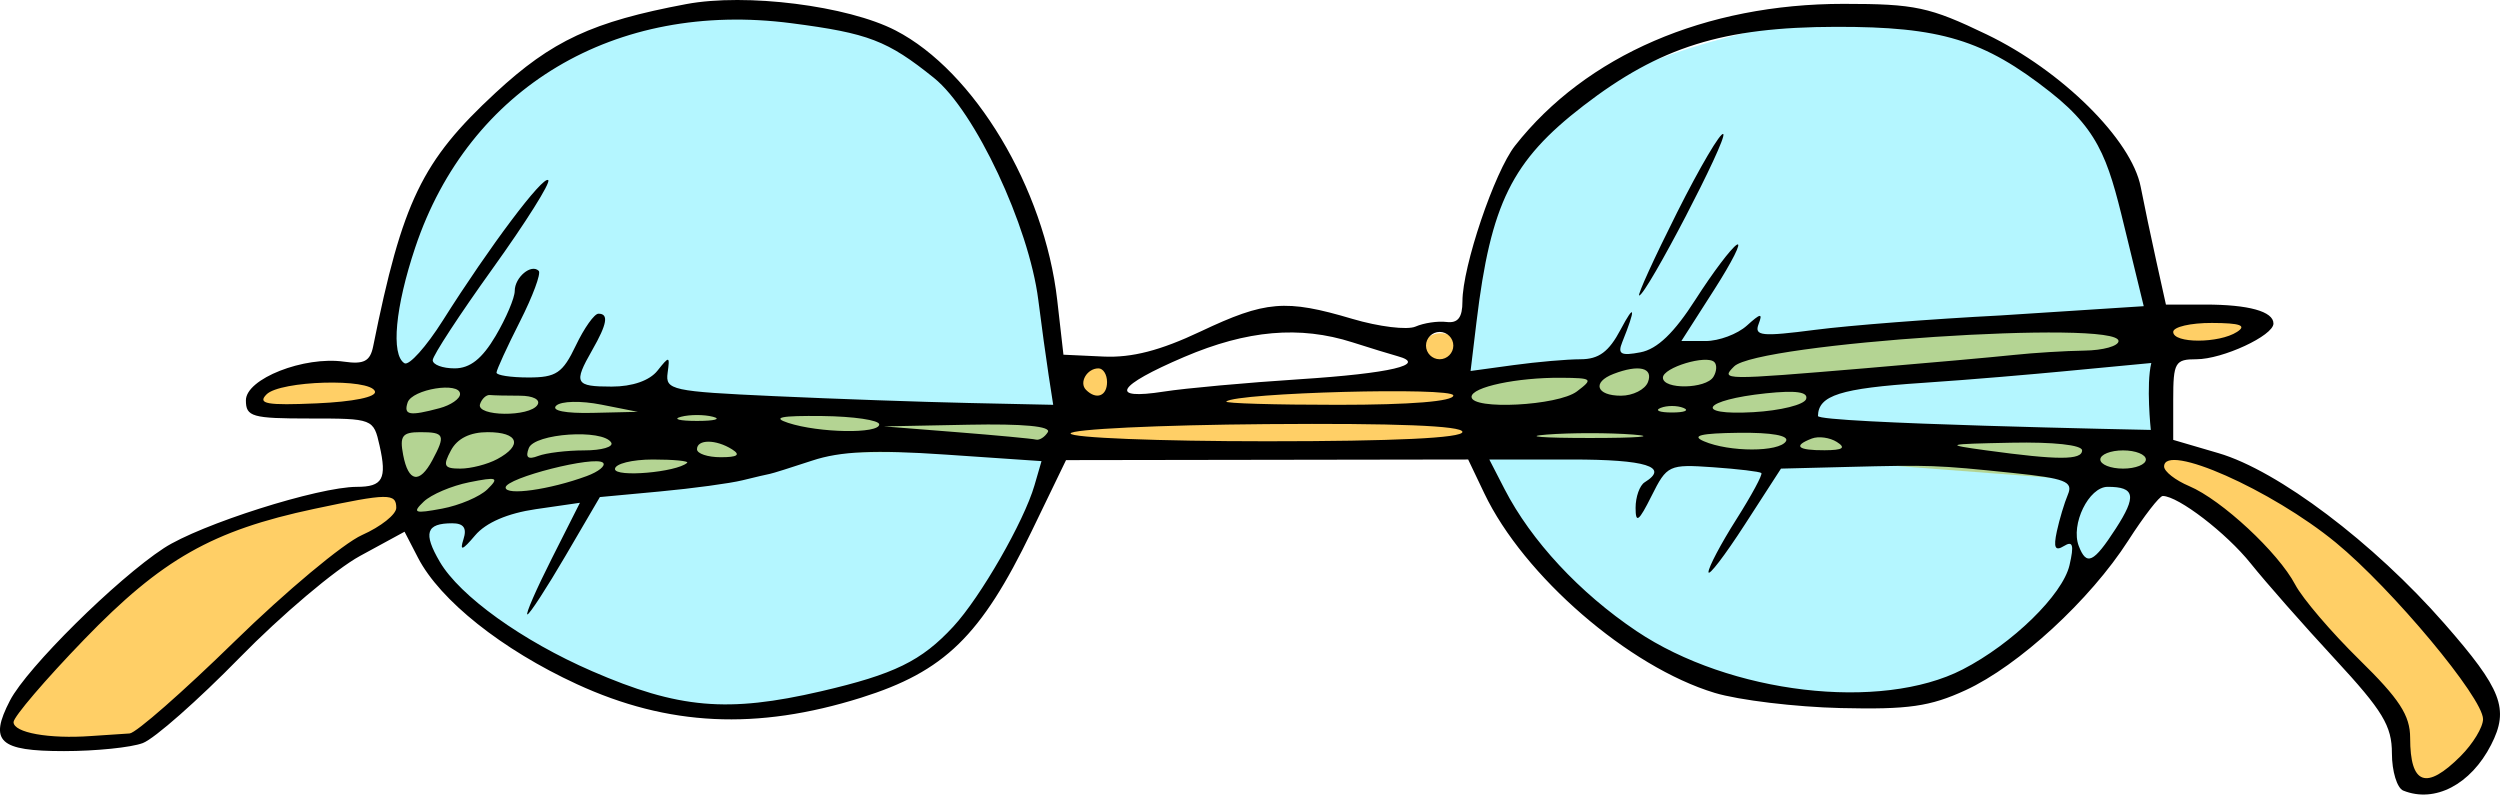 <?xml version="1.0" encoding="UTF-8" standalone="no"?>
<!-- Created with Inkscape (http://www.inkscape.org/) -->

<svg
   xmlns:dc="http://purl.org/dc/elements/1.1/"
   xmlns:cc="http://creativecommons.org/ns#"
   xmlns:rdf="http://www.w3.org/1999/02/22-rdf-syntax-ns#"
   xmlns:svg="http://www.w3.org/2000/svg"
   xmlns="http://www.w3.org/2000/svg"
   xmlns:sodipodi="http://sodipodi.sourceforge.net/DTD/sodipodi-0.dtd"
   xmlns:inkscape="http://www.inkscape.org/namespaces/inkscape"
   id="svg13727"
   version="1.1"
   inkscape:version="0.48.4 r9939"
   width="498.646"
   height="158.482"
   sodipodi:docname="Glasses.svg">
  <defs
     id="defs13731" />
  <sodipodi:namedview
     pagecolor="#ffffff"
     bordercolor="#666666"
     borderopacity="1"
     objecttolerance="10"
     gridtolerance="10"
     guidetolerance="10"
     inkscape:pageopacity="0"
     inkscape:pageshadow="2"
     inkscape:window-width="1278"
     inkscape:window-height="716"
     id="namedview13729"
     showgrid="false"
     inkscape:zoom="1.1591696"
     inkscape:cx="145.28771"
     inkscape:cy="129.57078"
     inkscape:window-x="1"
     inkscape:window-y="22"
     inkscape:window-maximized="0"
     inkscape:current-layer="svg13727"
     fit-margin-top="0"
     fit-margin-left="0"
     fit-margin-right="0"
     fit-margin-bottom="0" />
  <path
     style="fill:#ffaf00;fill-opacity:0.598;stroke:none"
     d="M 0.698,144.064 C 1.978,150.033 16.092,148.951 27.308,146.835 44.801,132.511 60.455,114.843 80.25,104.703 l 79.275,-14.414 172.963,-0.832 98.123,7.484 c 20.206,9.483 31.66,29.906 46.567,46.013 l 4.435,13.305 c 8.002,1.886 11.869,-5.876 15.522,-14.136 C 472.624,102.462 453.76,100.449 433.383,88.349 l -72.068,-3.326 1.663,-7.484 82.047,-8.87 6.652,-5.544 c -60.661,1.128 -121.399,8.409 -182.11,13.582 -30.722,2.568 -59.85,7.048 -93.966,5.544 L 60.847,72.55 c -3.904,2.557 -10,4.802 -9.147,8.038 l 24.947,2.772 1.386,13.859 c -16.455,0.817 -30.248,6.291 -43.795,12.196 -10.984,9.588 -21.848,17.981 -33.539,34.648 z"
     id="path14255"
     inkscape:connector-curvature="0"
     sodipodi:nodetypes="cccccccccccccccccccccc" />
  <path
     style="fill:#00e0ff;fill-opacity:0.294;stroke:none"
     d="m 293.682,84.469 c -9.84,-63.761 31.703,-74.053 74.008,-82.047 15.916,3.774 64.493,-1.16 63.198,85.373 -15.465,39.948 -34.657,50.279 -56.249,51.911 -42.398,3.205 -70.09,-20.138 -80.957,-55.237 z"
     id="path14249"
     inkscape:connector-curvature="0"
     sodipodi:nodetypes="cccsc" />
  <path
     style="fill:#00e0ff;fill-opacity:0.294;stroke:none"
     d="M 76.092,72.273 C 83.358,19.966 112.383,3.675 149.823,1.313 211.738,7.954 203.212,53.419 211.621,81.501 205.828,120.429 179.536,141.181 150.768,141.314 120.536,141.453 74.62,126.808 76.092,72.273 z"
     id="path13739"
     inkscape:connector-curvature="0"
     sodipodi:nodetypes="cccsc" />
  <path
     sodipodi:type="arc"
     style="fill:#ffaf00;fill-opacity:0.598;fill-rule:nonzero;stroke:none"
     id="path14251"
     sodipodi:cx="129.3987"
     sodipodi:cy="55.397568"
     sodipodi:rx="2.3637946"
     sodipodi:ry="2.5162976"
     d="m 131.762,55.398 a 2.364,2.516 0 1 1 -4.728,0 2.364,2.516 0 1 1 4.728,0 z"
     transform="matrix(1.818,0,0,1.818,-17.042,-24.674)" />
  <path
     sodipodi:type="arc"
     style="fill:#ffaf00;fill-opacity:0.598;fill-rule:nonzero;stroke:none"
     id="path14253"
     sodipodi:cx="167.44817"
     sodipodi:cy="51.966251"
     sodipodi:rx="2.1350403"
     sodipodi:ry="1.8300346"
     d="m 169.583,51.966 a 2.135,1.83 0 1 1 -4.27,0 2.135,1.83 0 1 1 4.27,0 z"
     transform="matrix(1.818,0,0,1.818,-17.042,-24.674)" />
  <path
     style="fill:#000000"
     d="m 479.359,157.697 c -1.25,-0.504 -2.272,-3.85 -2.272,-7.436 0,-5.475 -1.819,-8.485 -11.36,-18.797 -6.248,-6.753 -13.803,-15.332 -16.79,-19.065 -4.869,-6.086 -14.47,-13.454 -17.555,-13.472 -0.646,-0.004 -3.746,4.002 -6.891,8.902 -7.599,11.842 -21.862,24.96 -32.436,29.833 -7.074,3.26 -11.436,3.884 -24.932,3.566 -8.997,-0.212 -20.294,-1.574 -25.104,-3.027 -17.147,-5.179 -38.108,-23.331 -45.963,-39.802 l -3.219,-6.75 -40.104,0.062 -40.104,0.062 -6.899,14.266 c -10.069,20.821 -17.334,27.9 -33.996,33.128 -20.804,6.527 -38.466,5.681 -56.686,-2.715 -14.91,-6.871 -27.279,-16.713 -31.666,-25.196 l -2.691,-5.204 -8.881,4.834 c -4.884,2.658 -15.68,11.783 -23.991,20.276 -8.31,8.493 -17.008,16.164 -19.328,17.046 -2.32,0.882 -9.393,1.604 -15.719,1.604 -12.983,0 -15.023,-1.912 -10.774,-10.101 3.386,-6.527 21.257,-24.219 30.691,-30.384 7.238,-4.731 30.826,-12.224 38.48,-12.224 5.167,0 6.038,-1.578 4.542,-8.224 -1.208,-5.368 -1.312,-5.408 -13.94,-5.408 -11.502,0 -12.723,-0.348 -12.723,-3.627 0,-4.295 11.581,-8.854 19.582,-7.708 3.961,0.567 5.204,-0.088 5.803,-3.059 C 80.262,40.153 84.137,32.122 98.819,18.528 110.092,8.092 118.168,4.333 136.87,0.818 148.781,-1.42 169.058,1.132 178.634,6.076 194.319,14.173 208.331,37.543 210.871,59.843 l 1.242,10.905 7.998,0.371 c 5.659,0.262 11.315,-1.199 19.344,-4.997 12.992,-6.146 16.959,-6.476 30.283,-2.52 5.28,1.568 10.949,2.26 12.598,1.538 1.649,-0.722 4.43,-1.136 6.179,-0.919 2.278,0.282 3.181,-0.882 3.181,-4.103 0,-6.935 6.387,-25.844 10.493,-31.063 14.164,-18.007 37.976,-28.284 65.536,-28.284 14.267,0 17.135,0.613 28.533,6.098 14.977,7.207 28.892,20.977 30.723,30.404 0.664,3.416 2.067,10.096 3.119,14.844 l 1.912,8.633 7.849,0 c 8.667,0 13.599,1.372 13.599,3.783 0,2.415 -10.151,7.122 -15.359,7.122 -4.269,0 -4.634,0.634 -4.634,8.042 l 0,8.042 9.028,2.646 c 11.868,3.479 30.919,17.849 45.045,33.977 11.496,13.125 13,17.027 9.329,24.204 -4.049,7.918 -11.23,11.661 -17.509,9.128 z m 11.442,-6.893 c 2.454,-2.454 4.461,-5.769 4.461,-7.367 0,-4.247 -18.13,-25.987 -29.375,-35.224 -12.818,-10.529 -34.24,-20.015 -34.24,-15.162 0,0.987 2.249,2.745 4.998,3.906 6.475,2.736 17.77,13.229 21.152,19.651 1.458,2.768 7.213,9.504 12.788,14.968 8.012,7.852 10.137,11.122 10.137,15.601 0,9.358 3.198,10.509 10.079,3.628 z M 25.862,146.293 c 1.242,-0.064 10.648,-8.313 20.902,-18.331 10.254,-10.018 21.711,-19.582 25.46,-21.252 3.749,-1.67 6.816,-4.106 6.816,-5.413 0,-2.953 -1.626,-2.933 -16.358,0.197 -20.338,4.322 -30.42,10.045 -45.894,26.056 -7.747,8.016 -14.086,15.432 -14.086,16.48 0,2.112 7.074,3.383 15.449,2.775 2.999,-0.218 6.469,-0.448 7.711,-0.512 z m 137.885,-8.405 c 14.626,-3.392 20.045,-6.041 26.395,-12.905 5.42,-5.859 14.096,-20.952 16.193,-28.172 l 1.405,-4.835 -19.096,-1.302 c -14.256,-0.972 -21.007,-0.669 -26.636,1.194 -4.147,1.372 -7.948,2.565 -8.448,2.65 -0.5,0.085 -2.954,0.659 -5.453,1.277 -2.499,0.617 -9.924,1.623 -16.5,2.235 l -11.956,1.113 -6.846,11.703 c -3.765,6.437 -7.189,11.703 -7.609,11.703 -0.42,0 1.766,-5.01 4.857,-11.133 l 5.62,-11.133 -8.774,1.27 c -5.642,0.817 -9.97,2.682 -12.124,5.226 -2.562,3.026 -3.11,3.208 -2.329,0.775 0.716,-2.23 0.042,-3.181 -2.254,-3.181 -5.205,0 -5.829,1.941 -2.47,7.683 3.998,6.834 16.463,15.785 30.396,21.827 17.226,7.47 26.994,8.327 45.629,4.005 z m 227.724,-4.363 c 9.903,-5.093 19.937,-14.882 21.309,-20.789 0.939,-4.046 0.678,-4.933 -1.123,-3.819 -1.744,1.078 -2.105,0.331 -1.408,-2.91 0.516,-2.398 1.513,-5.719 2.215,-7.381 1.091,-2.584 -0.519,-3.208 -11.126,-4.307 -15.042,-1.559 -16.249,-1.602 -32.889,-1.183 l -13.217,0.333 -7.231,11.187 c -3.977,6.153 -7.231,10.403 -7.231,9.444 0,-0.959 2.496,-5.679 5.546,-10.488 3.05,-4.81 5.299,-8.978 4.998,-9.263 -0.301,-0.285 -4.637,-0.804 -9.635,-1.153 -8.806,-0.615 -9.187,-0.437 -12.266,5.727 -2.548,5.1 -3.178,5.572 -3.181,2.379 -0.002,-2.19 0.815,-4.488 1.815,-5.106 4.985,-3.081 0.287,-4.544 -14.587,-4.544 l -16.405,0 3.041,5.907 c 5.3,10.295 14.962,20.691 26.31,28.312 18.645,12.52 48.724,16.059 65.065,7.656 z m 30.525,-28.072 c 4.219,-6.516 3.867,-8.35 -1.601,-8.35 -3.764,0 -7.423,7.486 -5.768,11.798 1.549,4.037 2.945,3.384 7.369,-3.449 z M 97.215,97.598 c 2.408,-2.364 1.982,-2.528 -3.635,-1.404 -3.499,0.701 -7.577,2.437 -9.064,3.858 -2.352,2.249 -1.88,2.431 3.635,1.404 3.485,-0.649 7.564,-2.386 9.064,-3.858 z m 19.791,-2.633 c 2.388,-0.879 3.863,-2.076 3.279,-2.661 -1.521,-1.521 -19.435,3.028 -19.435,4.935 0,1.673 8.795,0.435 16.156,-2.275 z m -30.76,-3.194 c 2.669,-4.987 2.416,-5.572 -2.41,-5.572 -3.598,0 -4.151,0.735 -3.423,4.544 1.04,5.44 3.263,5.831 5.834,1.028 z m 50.804,0.548 c 0.417,-0.367 -2.651,-0.668 -6.816,-0.668 -4.165,0 -7.573,0.855 -7.573,1.9 0,1.705 12.247,0.656 14.389,-1.232 z m -37.898,-0.732 c 5.184,-2.775 4.276,-5.389 -1.873,-5.389 -3.529,0 -6.06,1.255 -7.334,3.635 -1.659,3.099 -1.382,3.635 1.873,3.635 2.1,0 5.401,-0.847 7.334,-1.882 z m 328.861,0.064 c 0,-1 -2.045,-1.818 -4.544,-1.818 -2.499,0 -4.544,0.818 -4.544,1.818 0,1 2.045,1.818 4.544,1.818 2.499,0 4.544,-0.818 4.544,-1.818 z m -311.457,-1.818 c 3.476,0 5.884,-0.706 5.35,-1.57 -1.696,-2.745 -15.306,-1.824 -16.433,1.111 -0.725,1.888 -0.172,2.352 1.867,1.57 1.593,-0.611 5.74,-1.111 9.216,-1.111 z m 29.474,-0.199 c -3.21,-2.034 -7.01,-2.049 -7.01,-0.028 0,0.875 2.132,1.59 4.738,1.59 3.344,0 4.012,-0.46 2.272,-1.563 z m 269.261,0.199 c 0,-1.08 -5.717,-1.702 -14.086,-1.532 -13.251,0.269 -13.547,0.359 -4.998,1.532 14.287,1.96 19.084,1.96 19.084,0 z m -59.071,-1.818 c 0.703,-1.137 -2.83,-1.77 -9.435,-1.69 -7.58,0.092 -9.533,0.568 -6.923,1.69 5.077,2.182 15.01,2.182 16.358,0 z m 10.161,0.14 c -1.409,-0.892 -3.658,-1.201 -4.998,-0.686 -3.843,1.475 -2.866,2.366 2.562,2.336 3.638,-0.02 4.301,-0.469 2.437,-1.649 z M 208.996,86.198 c 0.723,-1.171 -4.899,-1.699 -15.796,-1.484 l -16.92,0.333 14.541,1.151 c 7.997,0.633 15.106,1.301 15.796,1.484 0.691,0.183 1.761,-0.485 2.379,-1.484 z m 82.699,-0.05 c 0,-1.23 -13.341,-1.76 -39.078,-1.554 -21.493,0.172 -39.078,1.013 -39.078,1.867 0,0.855 17.585,1.554 39.078,1.554 25.534,0 39.078,-0.647 39.078,-1.867 z m 34.079,0.531 c -4.748,-0.374 -12.519,-0.374 -17.267,0 -4.748,0.374 -0.863,0.681 8.633,0.681 9.497,0 13.382,-0.306 8.633,-0.681 z M 175.371,84.652 c 0,-0.85 -5.112,-1.602 -11.36,-1.672 -8.263,-0.092 -10.121,0.28 -6.816,1.364 6.15,2.017 18.176,2.221 18.176,0.307 z m 253.727,-12.249 -17.64,1.673 c -5.399,0.512 -17.979,1.628 -27.976,2.293 -16.393,1.089 -20.787,2.478 -20.874,6.599 -0.031,1.473 66.389,2.784 66.389,2.784 0,0 -0.961,-9.051 0.101,-13.349 z M 142.2,83.127 c -1.749,-0.457 -4.612,-0.457 -6.361,0 -1.749,0.457 -0.318,0.831 3.181,0.831 3.499,0 4.93,-0.374 3.181,-0.831 z m -54.527,-1.71 c 2.249,-0.603 4.09,-1.873 4.09,-2.822 0,-2.53 -9.585,-0.976 -10.462,1.696 -0.83,2.527 0.361,2.738 6.373,1.126 z M 107.212,80.745 c 0.637,-1.031 -0.89,-1.818 -3.528,-1.818 -2.558,0 -5.244,-0.061 -5.969,-0.136 -0.725,-0.075 -1.611,0.743 -1.969,1.818 -0.826,2.477 9.94,2.605 11.466,0.136 z m 12.723,-0.038 c -4.082,-0.807 -8.027,-0.715 -8.997,0.209 -1.042,0.993 1.843,1.564 7.27,1.437 l 8.997,-0.209 z m 215.836,0.652 c -1.25,-0.504 -3.294,-0.504 -4.544,0 -1.25,0.504 -0.227,0.917 2.272,0.917 2.499,0 3.522,-0.413 2.272,-0.917 z m 24.474,-1.763 c 0.468,-1.422 -2.016,-1.775 -8.036,-1.142 -12.572,1.322 -14.646,4.447 -2.495,3.758 5.42,-0.307 10.159,-1.484 10.531,-2.616 z M 74.787,78.059 c -0.924,-2.662 -18.906,-2.152 -21.634,0.613 -1.85,1.876 0.055,2.215 9.996,1.782 7.365,-0.321 12.024,-1.28 11.637,-2.394 z M 209.158,74.838 C 208.657,71.589 207.731,64.841 207.099,59.843 205.231,45.05 194.446,22.096 186.281,15.534 177,8.076 173.231,6.63 157.859,4.631 122.692,0.059 93.528,17.435 82.83,49.334 c -3.998,11.921 -4.885,21.431 -2.158,23.117 0.898,0.555 4.342,-3.282 7.655,-8.526 9.317,-14.752 20.02,-29 21.028,-27.992 0.501,0.501 -4.479,8.417 -11.067,17.592 -6.588,9.175 -11.978,17.416 -11.978,18.315 0,0.899 1.964,1.634 4.364,1.634 3.075,0 5.492,-1.911 8.179,-6.465 2.098,-3.556 3.815,-7.597 3.815,-8.981 0,-2.721 3.305,-5.483 4.787,-4.001 0.501,0.501 -1.19,5.054 -3.756,10.118 -2.566,5.064 -4.666,9.644 -4.666,10.177 0,0.533 2.876,0.969 6.391,0.969 5.514,0 6.807,-0.873 9.424,-6.361 1.668,-3.499 3.7,-6.361 4.515,-6.361 2.096,0 1.748,2.035 -1.245,7.27 -3.779,6.61 -3.425,7.27 3.889,7.27 4.128,0 7.564,-1.196 9.137,-3.181 2.364,-2.981 2.49,-2.953 2.018,0.454 -0.473,3.415 0.818,3.696 21.307,4.633 11.996,0.549 29.414,1.162 38.706,1.363 l 16.895,0.366 z m 80.72,4.038 c 0,-1.718 -43.252,-0.563 -45.288,1.209 -0.417,0.363 9.603,0.659 22.265,0.659 14.557,0 23.023,-0.687 23.023,-1.869 z M 314.522,78.076 c 3.313,-2.506 3.127,-2.672 -3.061,-2.726 -8.857,-0.078 -17.949,1.849 -17.949,3.805 0,2.665 17.229,1.781 21.009,-1.078 z m -93.712,-1.875 c 0,-1.499 -0.77,-2.726 -1.71,-2.726 -2.292,0 -3.933,2.838 -2.481,4.29 2.047,2.047 4.192,1.247 4.192,-1.564 z m 38.48,-0.563 c 18.021,-1.165 25.526,-2.933 19.488,-4.59 -1.393,-0.382 -5.453,-1.628 -9.023,-2.769 -10.503,-3.356 -21.002,-2.442 -33.566,2.924 -13.486,5.76 -15.166,8.642 -4.019,6.898 4.249,-0.665 16.453,-1.773 27.12,-2.463 z m 69.414,0.563 c 1.1,-2.868 -1.826,-3.559 -6.87,-1.623 -4.351,1.67 -3.442,4.349 1.474,4.349 2.392,0 4.82,-1.227 5.396,-2.726 z m 13.049,-1.03 c 0.659,-1.066 0.745,-2.391 0.192,-2.945 -1.548,-1.548 -10.263,1.085 -10.263,3.1 0,2.411 8.567,2.278 10.071,-0.156 z m 30.511,-1.739 c 12.168,-1.023 25.395,-2.208 29.394,-2.634 3.999,-0.426 10.337,-0.815 14.086,-0.866 3.749,-0.051 6.816,-0.91 6.816,-1.91 0,-4.333 -72.042,0.43 -76.681,5.069 -2.752,2.752 -2.346,2.757 26.385,0.341 z M 315.248,71.657 c 3.642,0 5.656,-1.489 7.991,-5.907 2.911,-5.509 3.072,-4.301 0.333,2.494 -0.964,2.391 -0.276,2.774 3.641,2.026 3.351,-0.641 6.715,-3.871 10.99,-10.553 3.388,-5.296 7.08,-10.199 8.205,-10.894 1.125,-0.695 -0.901,3.34 -4.5,8.968 l -6.545,10.231 4.833,0 c 2.658,0 6.364,-1.385 8.235,-3.079 2.75,-2.489 3.199,-2.549 2.342,-0.316 -0.92,2.398 0.569,2.551 11.282,1.162 6.788,-0.881 23.383,-2.17 36.879,-2.865 l 28.653,-1.851 -3.228,-13.268 C 420.757,33 419.459,26.638 408.945,18.36 395.714,7.943 387.072,5.312 366.216,5.353 343.682,5.398 331.074,9.338 315.8,21.107 301.547,32.09 297.349,40.582 294.501,64.193 l -1.182,9.803 8.53,-1.169 c 4.691,-0.643 10.721,-1.169 13.399,-1.169 z m 19.256,-29.271 c 4.571,-9.101 8.719,-16.139 9.218,-15.64 0.921,0.921 -15.366,32.188 -16.767,32.188 -0.419,0 2.978,-7.446 7.549,-16.548 z m -44.626,26.544 c 0,-1.499 -1.227,-2.726 -2.726,-2.726 -1.499,0 -2.726,1.227 -2.726,2.726 0,1.499 1.227,2.726 2.726,2.726 1.5,0 2.726,-1.227 2.726,-2.726 z m 156.311,-2.726 c 1.997,-1.29 0.659,-1.769 -4.998,-1.79 -4.249,-0.015 -7.725,0.79 -7.725,1.79 0,2.319 9.134,2.319 12.723,0 z"
     id="path13737"
     inkscape:connector-curvature="0"
     sodipodi:nodetypes="cssscssssscccsssscsssssssssssssssscssssssssssscsssscsssccssssssssssssssssssssscssssscssscsssssssssssssscssssssssscssssssssssssssssssssssssssssssssssssssssssssssssssssssssscsssssssssssssssscsscccsssssssssssssssscssssscsscssssssssssssssssssssssssssssscsscssssssssssssssssssssssssssssssssssssscssssscssssscssscsssssssssss" />
</svg>
